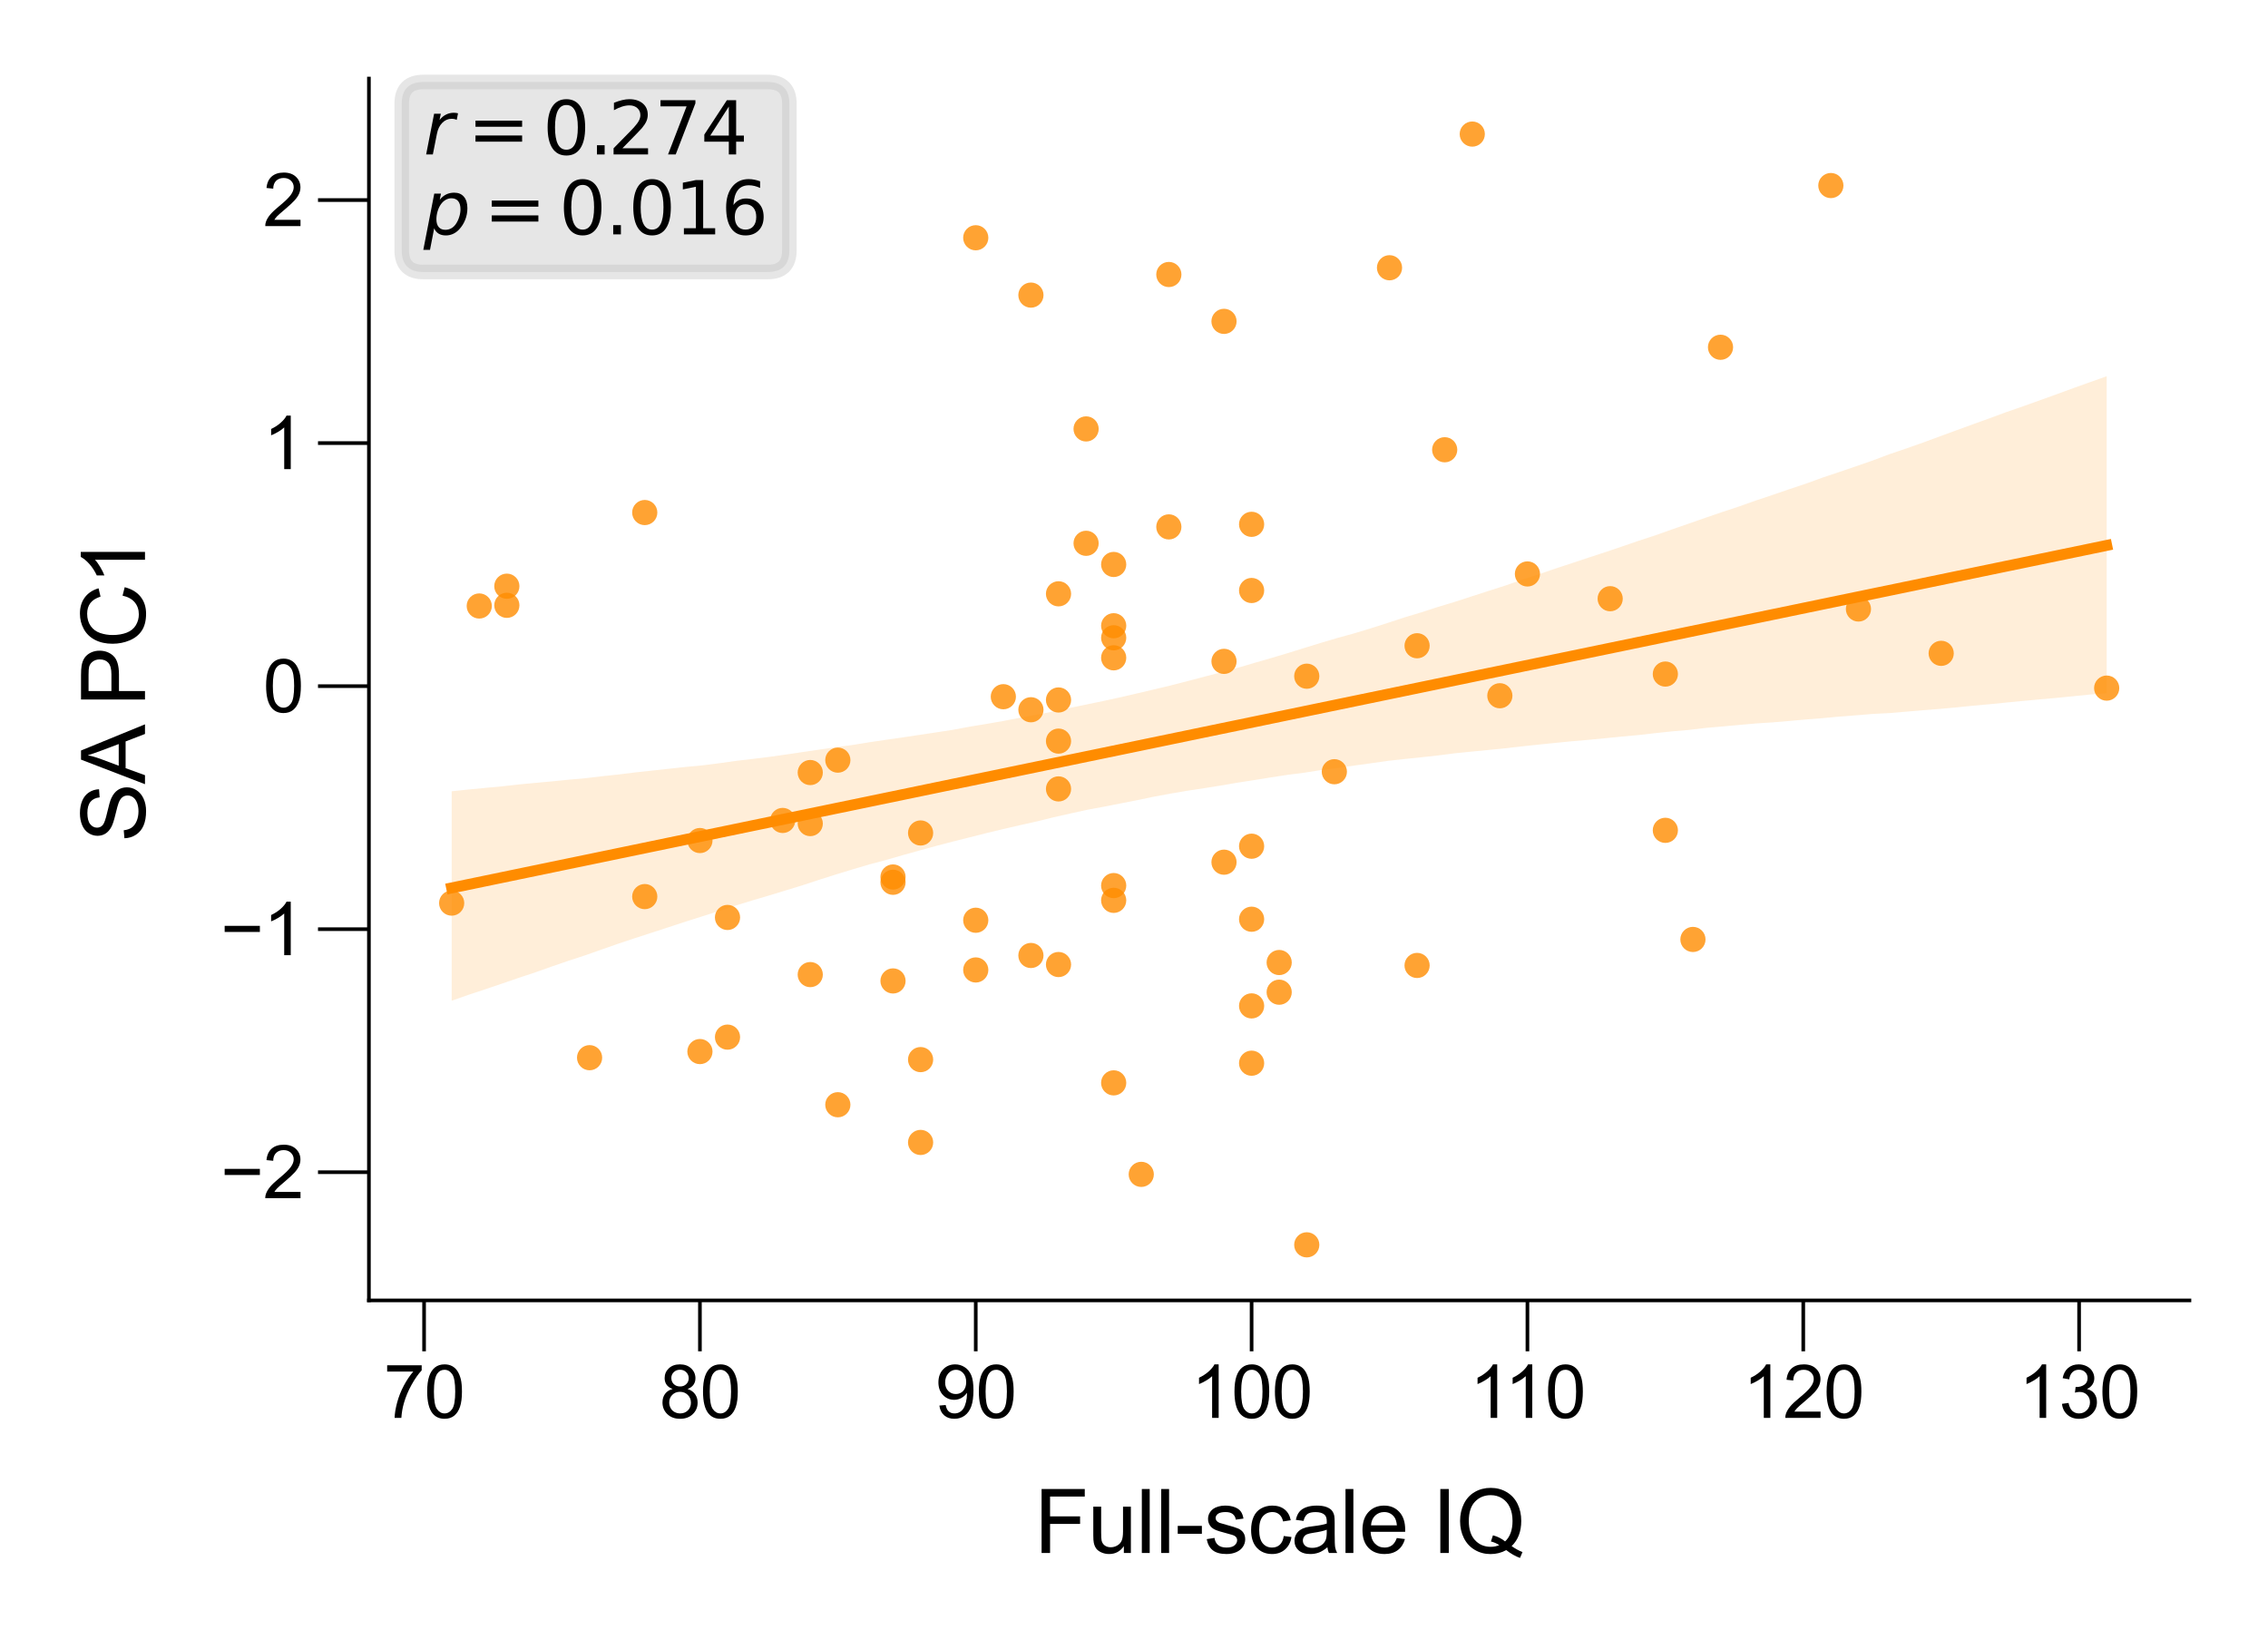 <?xml version="1.0" encoding="utf-8" standalone="no"?>
<!DOCTYPE svg PUBLIC "-//W3C//DTD SVG 1.1//EN"
  "http://www.w3.org/Graphics/SVG/1.1/DTD/svg11.dtd">
<svg xmlns:xlink="http://www.w3.org/1999/xlink" width="155.906pt" height="113.386pt" viewBox="0 0 155.906 113.386" xmlns="http://www.w3.org/2000/svg" version="1.1">
 <defs>
  <style type="text/css">*{stroke-linejoin: round; stroke-linecap: butt}</style>
 </defs>
 <g id="figure_1">
  <g id="patch_1">
   <path d="M 0 113.386 
L 155.906 113.386 
L 155.906 0 
L 0 0 
z
" style="fill: #ffffff"/>
  </g>
  <g id="axes_1">
   <g id="patch_2">
    <path d="M 25.36 89.406 
L 150.506 89.406 
L 150.506 5.4 
L 25.36 5.4 
z
" style="fill: #ffffff"/>
   </g>
   <g id="PathCollection_1">
    <defs>
     <path id="C0_0_85a458d750" d="M 0 0.866 
C 0.23 0.866 0.45 0.775 0.612 0.612 
C 0.775 0.45 0.866 0.23 0.866 -0 
C 0.866 -0.23 0.775 -0.45 0.612 -0.612 
C 0.45 -0.775 0.23 -0.866 0 -0.866 
C -0.23 -0.866 -0.45 -0.775 -0.612 -0.612 
C -0.775 -0.45 -0.866 -0.23 -0.866 0 
C -0.866 0.23 -0.775 0.45 -0.612 0.612 
C -0.45 0.775 -0.23 0.866 0 0.866 
z
"/>
    </defs>
    <g clip-path="url(#p29ccf578cc)">
     <use xlink:href="#C0_0_85a458d750" x="86.037" y="40.599" style="fill: #ff8c00; fill-opacity: 0.8"/>
    </g>
    <g clip-path="url(#p29ccf578cc)">
     <use xlink:href="#C0_0_85a458d750" x="86.037" y="69.159" style="fill: #ff8c00; fill-opacity: 0.8"/>
    </g>
    <g clip-path="url(#p29ccf578cc)">
     <use xlink:href="#C0_0_85a458d750" x="99.31" y="30.922" style="fill: #ff8c00; fill-opacity: 0.8"/>
    </g>
    <g clip-path="url(#p29ccf578cc)">
     <use xlink:href="#C0_0_85a458d750" x="55.698" y="67.007" style="fill: #ff8c00; fill-opacity: 0.8"/>
    </g>
    <g clip-path="url(#p29ccf578cc)">
     <use xlink:href="#C0_0_85a458d750" x="86.037" y="36.049" style="fill: #ff8c00; fill-opacity: 0.8"/>
    </g>
    <g clip-path="url(#p29ccf578cc)">
     <use xlink:href="#C0_0_85a458d750" x="70.867" y="65.693" style="fill: #ff8c00; fill-opacity: 0.8"/>
    </g>
    <g clip-path="url(#p29ccf578cc)">
     <use xlink:href="#C0_0_85a458d750" x="103.102" y="47.835" style="fill: #ff8c00; fill-opacity: 0.8"/>
    </g>
    <g clip-path="url(#p29ccf578cc)">
     <use xlink:href="#C0_0_85a458d750" x="53.802" y="56.409" style="fill: #ff8c00; fill-opacity: 0.8"/>
    </g>
    <g clip-path="url(#p29ccf578cc)">
     <use xlink:href="#C0_0_85a458d750" x="74.66" y="29.49" style="fill: #ff8c00; fill-opacity: 0.8"/>
    </g>
    <g clip-path="url(#p29ccf578cc)">
     <use xlink:href="#C0_0_85a458d750" x="95.517" y="18.409" style="fill: #ff8c00; fill-opacity: 0.8"/>
    </g>
    <g clip-path="url(#p29ccf578cc)">
     <use xlink:href="#C0_0_85a458d750" x="63.283" y="57.27" style="fill: #ff8c00; fill-opacity: 0.8"/>
    </g>
    <g clip-path="url(#p29ccf578cc)">
     <use xlink:href="#C0_0_85a458d750" x="72.764" y="54.241" style="fill: #ff8c00; fill-opacity: 0.8"/>
    </g>
    <g clip-path="url(#p29ccf578cc)">
     <use xlink:href="#C0_0_85a458d750" x="78.452" y="80.742" style="fill: #ff8c00; fill-opacity: 0.8"/>
    </g>
    <g clip-path="url(#p29ccf578cc)">
     <use xlink:href="#C0_0_85a458d750" x="144.817" y="47.31" style="fill: #ff8c00; fill-opacity: 0.8"/>
    </g>
    <g clip-path="url(#p29ccf578cc)">
     <use xlink:href="#C0_0_85a458d750" x="125.856" y="12.757" style="fill: #ff8c00; fill-opacity: 0.8"/>
    </g>
    <g clip-path="url(#p29ccf578cc)">
     <use xlink:href="#C0_0_85a458d750" x="48.114" y="72.299" style="fill: #ff8c00; fill-opacity: 0.8"/>
    </g>
    <g clip-path="url(#p29ccf578cc)">
     <use xlink:href="#C0_0_85a458d750" x="114.479" y="57.088" style="fill: #ff8c00; fill-opacity: 0.8"/>
    </g>
    <g clip-path="url(#p29ccf578cc)">
     <use xlink:href="#C0_0_85a458d750" x="84.14" y="59.279" style="fill: #ff8c00; fill-opacity: 0.8"/>
    </g>
    <g clip-path="url(#p29ccf578cc)">
     <use xlink:href="#C0_0_85a458d750" x="50.01" y="63.078" style="fill: #ff8c00; fill-opacity: 0.8"/>
    </g>
    <g clip-path="url(#p29ccf578cc)">
     <use xlink:href="#C0_0_85a458d750" x="57.594" y="52.262" style="fill: #ff8c00; fill-opacity: 0.8"/>
    </g>
    <g clip-path="url(#p29ccf578cc)">
     <use xlink:href="#C0_0_85a458d750" x="86.037" y="73.099" style="fill: #ff8c00; fill-opacity: 0.8"/>
    </g>
    <g clip-path="url(#p29ccf578cc)">
     <use xlink:href="#C0_0_85a458d750" x="40.529" y="72.72" style="fill: #ff8c00; fill-opacity: 0.8"/>
    </g>
    <g clip-path="url(#p29ccf578cc)">
     <use xlink:href="#C0_0_85a458d750" x="72.764" y="40.827" style="fill: #ff8c00; fill-opacity: 0.8"/>
    </g>
    <g clip-path="url(#p29ccf578cc)">
     <use xlink:href="#C0_0_85a458d750" x="86.037" y="63.2" style="fill: #ff8c00; fill-opacity: 0.8"/>
    </g>
    <g clip-path="url(#p29ccf578cc)">
     <use xlink:href="#C0_0_85a458d750" x="127.752" y="41.871" style="fill: #ff8c00; fill-opacity: 0.8"/>
    </g>
    <g clip-path="url(#p29ccf578cc)">
     <use xlink:href="#C0_0_85a458d750" x="110.686" y="41.163" style="fill: #ff8c00; fill-opacity: 0.8"/>
    </g>
    <g clip-path="url(#p29ccf578cc)">
     <use xlink:href="#C0_0_85a458d750" x="114.479" y="46.344" style="fill: #ff8c00; fill-opacity: 0.8"/>
    </g>
    <g clip-path="url(#p29ccf578cc)">
     <use xlink:href="#C0_0_85a458d750" x="87.933" y="68.218" style="fill: #ff8c00; fill-opacity: 0.8"/>
    </g>
    <g clip-path="url(#p29ccf578cc)">
     <use xlink:href="#C0_0_85a458d750" x="76.556" y="45.227" style="fill: #ff8c00; fill-opacity: 0.8"/>
    </g>
    <g clip-path="url(#p29ccf578cc)">
     <use xlink:href="#C0_0_85a458d750" x="76.556" y="60.887" style="fill: #ff8c00; fill-opacity: 0.8"/>
    </g>
    <g clip-path="url(#p29ccf578cc)">
     <use xlink:href="#C0_0_85a458d750" x="72.764" y="66.315" style="fill: #ff8c00; fill-opacity: 0.8"/>
    </g>
    <g clip-path="url(#p29ccf578cc)">
     <use xlink:href="#C0_0_85a458d750" x="80.348" y="36.226" style="fill: #ff8c00; fill-opacity: 0.8"/>
    </g>
    <g clip-path="url(#p29ccf578cc)">
     <use xlink:href="#C0_0_85a458d750" x="61.387" y="60.296" style="fill: #ff8c00; fill-opacity: 0.8"/>
    </g>
    <g clip-path="url(#p29ccf578cc)">
     <use xlink:href="#C0_0_85a458d750" x="61.387" y="67.443" style="fill: #ff8c00; fill-opacity: 0.8"/>
    </g>
    <g clip-path="url(#p29ccf578cc)">
     <use xlink:href="#C0_0_85a458d750" x="76.556" y="61.902" style="fill: #ff8c00; fill-opacity: 0.8"/>
    </g>
    <g clip-path="url(#p29ccf578cc)">
     <use xlink:href="#C0_0_85a458d750" x="44.321" y="35.239" style="fill: #ff8c00; fill-opacity: 0.8"/>
    </g>
    <g clip-path="url(#p29ccf578cc)">
     <use xlink:href="#C0_0_85a458d750" x="61.387" y="60.66" style="fill: #ff8c00; fill-opacity: 0.8"/>
    </g>
    <g clip-path="url(#p29ccf578cc)">
     <use xlink:href="#C0_0_85a458d750" x="97.413" y="44.398" style="fill: #ff8c00; fill-opacity: 0.8"/>
    </g>
    <g clip-path="url(#p29ccf578cc)">
     <use xlink:href="#C0_0_85a458d750" x="32.945" y="41.664" style="fill: #ff8c00; fill-opacity: 0.8"/>
    </g>
    <g clip-path="url(#p29ccf578cc)">
     <use xlink:href="#C0_0_85a458d750" x="91.725" y="53.059" style="fill: #ff8c00; fill-opacity: 0.8"/>
    </g>
    <g clip-path="url(#p29ccf578cc)">
     <use xlink:href="#C0_0_85a458d750" x="133.44" y="44.919" style="fill: #ff8c00; fill-opacity: 0.8"/>
    </g>
    <g clip-path="url(#p29ccf578cc)">
     <use xlink:href="#C0_0_85a458d750" x="68.971" y="47.901" style="fill: #ff8c00; fill-opacity: 0.8"/>
    </g>
    <g clip-path="url(#p29ccf578cc)">
     <use xlink:href="#C0_0_85a458d750" x="34.841" y="41.618" style="fill: #ff8c00; fill-opacity: 0.8"/>
    </g>
    <g clip-path="url(#p29ccf578cc)">
     <use xlink:href="#C0_0_85a458d750" x="34.841" y="40.303" style="fill: #ff8c00; fill-opacity: 0.8"/>
    </g>
    <g clip-path="url(#p29ccf578cc)">
     <use xlink:href="#C0_0_85a458d750" x="72.764" y="48.126" style="fill: #ff8c00; fill-opacity: 0.8"/>
    </g>
    <g clip-path="url(#p29ccf578cc)">
     <use xlink:href="#C0_0_85a458d750" x="89.829" y="46.491" style="fill: #ff8c00; fill-opacity: 0.8"/>
    </g>
    <g clip-path="url(#p29ccf578cc)">
     <use xlink:href="#C0_0_85a458d750" x="84.14" y="22.095" style="fill: #ff8c00; fill-opacity: 0.8"/>
    </g>
    <g clip-path="url(#p29ccf578cc)">
     <use xlink:href="#C0_0_85a458d750" x="57.594" y="75.955" style="fill: #ff8c00; fill-opacity: 0.8"/>
    </g>
    <g clip-path="url(#p29ccf578cc)">
     <use xlink:href="#C0_0_85a458d750" x="55.698" y="53.115" style="fill: #ff8c00; fill-opacity: 0.8"/>
    </g>
    <g clip-path="url(#p29ccf578cc)">
     <use xlink:href="#C0_0_85a458d750" x="76.556" y="43.022" style="fill: #ff8c00; fill-opacity: 0.8"/>
    </g>
    <g clip-path="url(#p29ccf578cc)">
     <use xlink:href="#C0_0_85a458d750" x="67.075" y="16.347" style="fill: #ff8c00; fill-opacity: 0.8"/>
    </g>
    <g clip-path="url(#p29ccf578cc)">
     <use xlink:href="#C0_0_85a458d750" x="67.075" y="63.27" style="fill: #ff8c00; fill-opacity: 0.8"/>
    </g>
    <g clip-path="url(#p29ccf578cc)">
     <use xlink:href="#C0_0_85a458d750" x="84.14" y="45.472" style="fill: #ff8c00; fill-opacity: 0.8"/>
    </g>
    <g clip-path="url(#p29ccf578cc)">
     <use xlink:href="#C0_0_85a458d750" x="55.698" y="56.624" style="fill: #ff8c00; fill-opacity: 0.8"/>
    </g>
    <g clip-path="url(#p29ccf578cc)">
     <use xlink:href="#C0_0_85a458d750" x="70.867" y="48.798" style="fill: #ff8c00; fill-opacity: 0.8"/>
    </g>
    <g clip-path="url(#p29ccf578cc)">
     <use xlink:href="#C0_0_85a458d750" x="116.375" y="64.59" style="fill: #ff8c00; fill-opacity: 0.8"/>
    </g>
    <g clip-path="url(#p29ccf578cc)">
     <use xlink:href="#C0_0_85a458d750" x="80.348" y="18.873" style="fill: #ff8c00; fill-opacity: 0.8"/>
    </g>
    <g clip-path="url(#p29ccf578cc)">
     <use xlink:href="#C0_0_85a458d750" x="89.829" y="85.587" style="fill: #ff8c00; fill-opacity: 0.8"/>
    </g>
    <g clip-path="url(#p29ccf578cc)">
     <use xlink:href="#C0_0_85a458d750" x="118.271" y="23.876" style="fill: #ff8c00; fill-opacity: 0.8"/>
    </g>
    <g clip-path="url(#p29ccf578cc)">
     <use xlink:href="#C0_0_85a458d750" x="76.556" y="38.809" style="fill: #ff8c00; fill-opacity: 0.8"/>
    </g>
    <g clip-path="url(#p29ccf578cc)">
     <use xlink:href="#C0_0_85a458d750" x="76.556" y="43.85" style="fill: #ff8c00; fill-opacity: 0.8"/>
    </g>
    <g clip-path="url(#p29ccf578cc)">
     <use xlink:href="#C0_0_85a458d750" x="97.413" y="66.378" style="fill: #ff8c00; fill-opacity: 0.8"/>
    </g>
    <g clip-path="url(#p29ccf578cc)">
     <use xlink:href="#C0_0_85a458d750" x="101.206" y="9.218" style="fill: #ff8c00; fill-opacity: 0.8"/>
    </g>
    <g clip-path="url(#p29ccf578cc)">
     <use xlink:href="#C0_0_85a458d750" x="44.321" y="61.644" style="fill: #ff8c00; fill-opacity: 0.8"/>
    </g>
    <g clip-path="url(#p29ccf578cc)">
     <use xlink:href="#C0_0_85a458d750" x="31.048" y="62.091" style="fill: #ff8c00; fill-opacity: 0.8"/>
    </g>
    <g clip-path="url(#p29ccf578cc)">
     <use xlink:href="#C0_0_85a458d750" x="86.037" y="58.18" style="fill: #ff8c00; fill-opacity: 0.8"/>
    </g>
    <g clip-path="url(#p29ccf578cc)">
     <use xlink:href="#C0_0_85a458d750" x="63.283" y="72.852" style="fill: #ff8c00; fill-opacity: 0.8"/>
    </g>
    <g clip-path="url(#p29ccf578cc)">
     <use xlink:href="#C0_0_85a458d750" x="63.283" y="78.547" style="fill: #ff8c00; fill-opacity: 0.8"/>
    </g>
    <g clip-path="url(#p29ccf578cc)">
     <use xlink:href="#C0_0_85a458d750" x="70.867" y="20.29" style="fill: #ff8c00; fill-opacity: 0.8"/>
    </g>
    <g clip-path="url(#p29ccf578cc)">
     <use xlink:href="#C0_0_85a458d750" x="74.66" y="37.354" style="fill: #ff8c00; fill-opacity: 0.8"/>
    </g>
    <g clip-path="url(#p29ccf578cc)">
     <use xlink:href="#C0_0_85a458d750" x="67.075" y="66.688" style="fill: #ff8c00; fill-opacity: 0.8"/>
    </g>
    <g clip-path="url(#p29ccf578cc)">
     <use xlink:href="#C0_0_85a458d750" x="50.01" y="71.306" style="fill: #ff8c00; fill-opacity: 0.8"/>
    </g>
    <g clip-path="url(#p29ccf578cc)">
     <use xlink:href="#C0_0_85a458d750" x="87.933" y="66.177" style="fill: #ff8c00; fill-opacity: 0.8"/>
    </g>
    <g clip-path="url(#p29ccf578cc)">
     <use xlink:href="#C0_0_85a458d750" x="76.556" y="74.451" style="fill: #ff8c00; fill-opacity: 0.8"/>
    </g>
    <g clip-path="url(#p29ccf578cc)">
     <use xlink:href="#C0_0_85a458d750" x="104.998" y="39.461" style="fill: #ff8c00; fill-opacity: 0.8"/>
    </g>
    <g clip-path="url(#p29ccf578cc)">
     <use xlink:href="#C0_0_85a458d750" x="72.764" y="50.955" style="fill: #ff8c00; fill-opacity: 0.8"/>
    </g>
    <g clip-path="url(#p29ccf578cc)">
     <use xlink:href="#C0_0_85a458d750" x="48.114" y="57.79" style="fill: #ff8c00; fill-opacity: 0.8"/>
    </g>
   </g>
   <g id="PolyCollection_1">
    <path d="M 31.048 54.404 
L 31.048 68.804 
L 32.198 68.4 
L 33.347 68.019 
L 34.496 67.63 
L 35.645 67.235 
L 36.794 66.853 
L 37.944 66.446 
L 39.093 66.051 
L 40.242 65.676 
L 41.391 65.27 
L 42.54 64.869 
L 43.689 64.487 
L 44.839 64.114 
L 45.988 63.74 
L 47.137 63.361 
L 48.286 62.998 
L 49.435 62.631 
L 50.584 62.255 
L 51.734 61.902 
L 52.883 61.563 
L 54.032 61.212 
L 55.181 60.86 
L 56.33 60.482 
L 57.48 60.116 
L 58.629 59.766 
L 59.778 59.427 
L 60.927 59.12 
L 62.076 58.79 
L 63.225 58.469 
L 64.375 58.154 
L 65.524 57.854 
L 66.673 57.567 
L 67.822 57.274 
L 68.971 56.998 
L 70.12 56.733 
L 71.27 56.476 
L 72.419 56.193 
L 73.568 55.933 
L 74.717 55.68 
L 75.866 55.467 
L 77.016 55.242 
L 78.165 55.016 
L 79.314 54.777 
L 80.463 54.563 
L 81.612 54.368 
L 82.761 54.194 
L 83.911 54.01 
L 85.06 53.813 
L 86.209 53.635 
L 87.358 53.45 
L 88.507 53.273 
L 89.657 53.127 
L 90.806 52.945 
L 91.955 52.798 
L 93.104 52.634 
L 94.253 52.476 
L 95.402 52.311 
L 96.552 52.185 
L 97.701 52.066 
L 98.85 51.94 
L 99.999 51.793 
L 101.148 51.676 
L 102.297 51.565 
L 103.447 51.45 
L 104.596 51.319 
L 105.745 51.197 
L 106.894 51.079 
L 108.043 50.965 
L 109.193 50.866 
L 110.342 50.756 
L 111.491 50.642 
L 112.64 50.537 
L 113.789 50.406 
L 114.938 50.284 
L 116.088 50.186 
L 117.237 50.049 
L 118.386 49.95 
L 119.535 49.845 
L 120.684 49.742 
L 121.834 49.667 
L 122.983 49.57 
L 124.132 49.467 
L 125.281 49.377 
L 126.43 49.27 
L 127.579 49.182 
L 128.729 49.087 
L 129.878 49.027 
L 131.027 48.93 
L 132.176 48.831 
L 133.325 48.741 
L 134.474 48.638 
L 135.624 48.521 
L 136.773 48.417 
L 137.922 48.302 
L 139.071 48.19 
L 140.22 48.084 
L 141.37 47.983 
L 142.519 47.869 
L 143.668 47.752 
L 144.817 47.663 
L 144.817 25.867 
L 144.817 25.867 
L 143.668 26.276 
L 142.519 26.686 
L 141.37 27.108 
L 140.22 27.523 
L 139.071 27.934 
L 137.922 28.331 
L 136.773 28.756 
L 135.624 29.17 
L 134.474 29.589 
L 133.325 30.011 
L 132.176 30.434 
L 131.027 30.839 
L 129.878 31.229 
L 128.729 31.661 
L 127.579 32.061 
L 126.43 32.453 
L 125.281 32.838 
L 124.132 33.256 
L 122.983 33.639 
L 121.834 34.034 
L 120.684 34.416 
L 119.535 34.825 
L 118.386 35.205 
L 117.237 35.598 
L 116.088 36 
L 114.938 36.398 
L 113.789 36.807 
L 112.64 37.181 
L 111.491 37.577 
L 110.342 37.964 
L 109.193 38.34 
L 108.043 38.723 
L 106.894 39.1 
L 105.745 39.495 
L 104.596 39.868 
L 103.447 40.27 
L 102.297 40.635 
L 101.148 41.009 
L 99.999 41.381 
L 98.85 41.728 
L 97.701 42.101 
L 96.552 42.446 
L 95.402 42.825 
L 94.253 43.192 
L 93.104 43.541 
L 91.955 43.857 
L 90.806 44.197 
L 89.657 44.55 
L 88.507 44.908 
L 87.358 45.25 
L 86.209 45.583 
L 85.06 45.919 
L 83.911 46.23 
L 82.761 46.532 
L 81.612 46.833 
L 80.463 47.13 
L 79.314 47.403 
L 78.165 47.675 
L 77.016 47.941 
L 75.866 48.191 
L 74.717 48.431 
L 73.568 48.667 
L 72.419 48.909 
L 71.27 49.143 
L 70.12 49.348 
L 68.971 49.569 
L 67.822 49.77 
L 66.673 49.959 
L 65.524 50.174 
L 64.375 50.35 
L 63.225 50.523 
L 62.076 50.696 
L 60.927 50.861 
L 59.778 51.03 
L 58.629 51.217 
L 57.48 51.366 
L 56.33 51.537 
L 55.181 51.706 
L 54.032 51.877 
L 52.883 52.038 
L 51.734 52.18 
L 50.584 52.314 
L 49.435 52.477 
L 48.286 52.621 
L 47.137 52.729 
L 45.988 52.854 
L 44.839 52.979 
L 43.689 53.103 
L 42.54 53.247 
L 41.391 53.367 
L 40.242 53.504 
L 39.093 53.607 
L 37.944 53.722 
L 36.794 53.828 
L 35.645 53.936 
L 34.496 54.065 
L 33.347 54.172 
L 32.198 54.283 
L 31.048 54.404 
z
" clip-path="url(#p29ccf578cc)" style="fill: #ff8c00; fill-opacity: 0.15"/>
   </g>
   <g id="matplotlib.axis_1">
    <g id="xtick_1">
     <g id="line2d_1">
      <defs>
       <path id="mdbfec2fec7" d="M 0 0 
L 0 3.5 
" style="stroke: #000000; stroke-width: 0.25"/>
      </defs>
      <g>
       <use xlink:href="#mdbfec2fec7" x="29.152" y="89.406" style="stroke: #000000; stroke-width: 0.25"/>
      </g>
     </g>
     <g id="text_1">
      <!-- 70 -->
      <g transform="translate(26.372 97.485) scale(0.05 -0.05)">
       <defs>
        <path id="ArialMT-37" d="M 303 3981 
L 303 4522 
L 3269 4522 
L 3269 4084 
Q 2831 3619 2401 2847 
Q 1972 2075 1738 1259 
Q 1569 684 1522 0 
L 944 0 
Q 953 541 1156 1306 
Q 1359 2072 1739 2783 
Q 2119 3494 2547 3981 
L 303 3981 
z
" transform="scale(0.016)"/>
        <path id="ArialMT-30" d="M 266 2259 
Q 266 3072 433 3567 
Q 600 4063 929 4331 
Q 1259 4600 1759 4600 
Q 2128 4600 2406 4451 
Q 2684 4303 2865 4023 
Q 3047 3744 3150 3342 
Q 3253 2941 3253 2259 
Q 3253 1453 3087 958 
Q 2922 463 2592 192 
Q 2263 -78 1759 -78 
Q 1097 -78 719 397 
Q 266 969 266 2259 
z
M 844 2259 
Q 844 1131 1108 757 
Q 1372 384 1759 384 
Q 2147 384 2411 759 
Q 2675 1134 2675 2259 
Q 2675 3391 2411 3762 
Q 2147 4134 1753 4134 
Q 1366 4134 1134 3806 
Q 844 3388 844 2259 
z
" transform="scale(0.016)"/>
       </defs>
       <use xlink:href="#ArialMT-37"/>
       <use xlink:href="#ArialMT-30" x="55.615"/>
      </g>
     </g>
    </g>
    <g id="xtick_2">
     <g id="line2d_2">
      <g>
       <use xlink:href="#mdbfec2fec7" x="48.114" y="89.406" style="stroke: #000000; stroke-width: 0.25"/>
      </g>
     </g>
     <g id="text_2">
      <!-- 80 -->
      <g transform="translate(45.333 97.485) scale(0.05 -0.05)">
       <defs>
        <path id="ArialMT-38" d="M 1131 2484 
Q 781 2613 612 2850 
Q 444 3088 444 3419 
Q 444 3919 803 4259 
Q 1163 4600 1759 4600 
Q 2359 4600 2725 4251 
Q 3091 3903 3091 3403 
Q 3091 3084 2923 2848 
Q 2756 2613 2416 2484 
Q 2838 2347 3058 2040 
Q 3278 1734 3278 1309 
Q 3278 722 2862 322 
Q 2447 -78 1769 -78 
Q 1091 -78 675 323 
Q 259 725 259 1325 
Q 259 1772 486 2073 
Q 713 2375 1131 2484 
z
M 1019 3438 
Q 1019 3113 1228 2906 
Q 1438 2700 1772 2700 
Q 2097 2700 2305 2904 
Q 2513 3109 2513 3406 
Q 2513 3716 2298 3927 
Q 2084 4138 1766 4138 
Q 1444 4138 1231 3931 
Q 1019 3725 1019 3438 
z
M 838 1322 
Q 838 1081 952 856 
Q 1066 631 1291 507 
Q 1516 384 1775 384 
Q 2178 384 2440 643 
Q 2703 903 2703 1303 
Q 2703 1709 2433 1975 
Q 2163 2241 1756 2241 
Q 1359 2241 1098 1978 
Q 838 1716 838 1322 
z
" transform="scale(0.016)"/>
       </defs>
       <use xlink:href="#ArialMT-38"/>
       <use xlink:href="#ArialMT-30" x="55.615"/>
      </g>
     </g>
    </g>
    <g id="xtick_3">
     <g id="line2d_3">
      <g>
       <use xlink:href="#mdbfec2fec7" x="67.075" y="89.406" style="stroke: #000000; stroke-width: 0.25"/>
      </g>
     </g>
     <g id="text_3">
      <!-- 90 -->
      <g transform="translate(64.295 97.485) scale(0.05 -0.05)">
       <defs>
        <path id="ArialMT-39" d="M 350 1059 
L 891 1109 
Q 959 728 1153 556 
Q 1347 384 1650 384 
Q 1909 384 2104 503 
Q 2300 622 2425 820 
Q 2550 1019 2634 1356 
Q 2719 1694 2719 2044 
Q 2719 2081 2716 2156 
Q 2547 1888 2255 1720 
Q 1963 1553 1622 1553 
Q 1053 1553 659 1965 
Q 266 2378 266 3053 
Q 266 3750 677 4175 
Q 1088 4600 1706 4600 
Q 2153 4600 2523 4359 
Q 2894 4119 3086 3673 
Q 3278 3228 3278 2384 
Q 3278 1506 3087 986 
Q 2897 466 2520 194 
Q 2144 -78 1638 -78 
Q 1100 -78 759 220 
Q 419 519 350 1059 
z
M 2653 3081 
Q 2653 3566 2395 3850 
Q 2138 4134 1775 4134 
Q 1400 4134 1122 3828 
Q 844 3522 844 3034 
Q 844 2597 1108 2323 
Q 1372 2050 1759 2050 
Q 2150 2050 2401 2323 
Q 2653 2597 2653 3081 
z
" transform="scale(0.016)"/>
       </defs>
       <use xlink:href="#ArialMT-39"/>
       <use xlink:href="#ArialMT-30" x="55.615"/>
      </g>
     </g>
    </g>
    <g id="xtick_4">
     <g id="line2d_4">
      <g>
       <use xlink:href="#mdbfec2fec7" x="86.037" y="89.406" style="stroke: #000000; stroke-width: 0.25"/>
      </g>
     </g>
     <g id="text_4">
      <!-- 100 -->
      <g transform="translate(81.866 97.485) scale(0.05 -0.05)">
       <defs>
        <path id="ArialMT-31" d="M 2384 0 
L 1822 0 
L 1822 3584 
Q 1619 3391 1289 3197 
Q 959 3003 697 2906 
L 697 3450 
Q 1169 3672 1522 3987 
Q 1875 4303 2022 4600 
L 2384 4600 
L 2384 0 
z
" transform="scale(0.016)"/>
       </defs>
       <use xlink:href="#ArialMT-31"/>
       <use xlink:href="#ArialMT-30" x="55.615"/>
       <use xlink:href="#ArialMT-30" x="111.23"/>
      </g>
     </g>
    </g>
    <g id="xtick_5">
     <g id="line2d_5">
      <g>
       <use xlink:href="#mdbfec2fec7" x="104.998" y="89.406" style="stroke: #000000; stroke-width: 0.25"/>
      </g>
     </g>
     <g id="text_5">
      <!-- 110 -->
      <g transform="translate(101.012 97.485) scale(0.05 -0.05)">
       <use xlink:href="#ArialMT-31"/>
       <use xlink:href="#ArialMT-31" x="48.24"/>
       <use xlink:href="#ArialMT-30" x="103.855"/>
      </g>
     </g>
    </g>
    <g id="xtick_6">
     <g id="line2d_6">
      <g>
       <use xlink:href="#mdbfec2fec7" x="123.959" y="89.406" style="stroke: #000000; stroke-width: 0.25"/>
      </g>
     </g>
     <g id="text_6">
      <!-- 120 -->
      <g transform="translate(119.789 97.485) scale(0.05 -0.05)">
       <defs>
        <path id="ArialMT-32" d="M 3222 541 
L 3222 0 
L 194 0 
Q 188 203 259 391 
Q 375 700 629 1000 
Q 884 1300 1366 1694 
Q 2113 2306 2375 2664 
Q 2638 3022 2638 3341 
Q 2638 3675 2398 3904 
Q 2159 4134 1775 4134 
Q 1369 4134 1125 3890 
Q 881 3647 878 3216 
L 300 3275 
Q 359 3922 746 4261 
Q 1134 4600 1788 4600 
Q 2447 4600 2831 4234 
Q 3216 3869 3216 3328 
Q 3216 3053 3103 2787 
Q 2991 2522 2730 2228 
Q 2469 1934 1863 1422 
Q 1356 997 1212 845 
Q 1069 694 975 541 
L 3222 541 
z
" transform="scale(0.016)"/>
       </defs>
       <use xlink:href="#ArialMT-31"/>
       <use xlink:href="#ArialMT-32" x="55.615"/>
       <use xlink:href="#ArialMT-30" x="111.23"/>
      </g>
     </g>
    </g>
    <g id="xtick_7">
     <g id="line2d_7">
      <g>
       <use xlink:href="#mdbfec2fec7" x="142.921" y="89.406" style="stroke: #000000; stroke-width: 0.25"/>
      </g>
     </g>
     <g id="text_7">
      <!-- 130 -->
      <g transform="translate(138.75 97.485) scale(0.05 -0.05)">
       <defs>
        <path id="ArialMT-33" d="M 269 1209 
L 831 1284 
Q 928 806 1161 595 
Q 1394 384 1728 384 
Q 2125 384 2398 659 
Q 2672 934 2672 1341 
Q 2672 1728 2419 1979 
Q 2166 2231 1775 2231 
Q 1616 2231 1378 2169 
L 1441 2663 
Q 1497 2656 1531 2656 
Q 1891 2656 2178 2843 
Q 2466 3031 2466 3422 
Q 2466 3731 2256 3934 
Q 2047 4138 1716 4138 
Q 1388 4138 1169 3931 
Q 950 3725 888 3313 
L 325 3413 
Q 428 3978 793 4289 
Q 1159 4600 1703 4600 
Q 2078 4600 2393 4439 
Q 2709 4278 2876 4000 
Q 3044 3722 3044 3409 
Q 3044 3113 2884 2869 
Q 2725 2625 2413 2481 
Q 2819 2388 3044 2092 
Q 3269 1797 3269 1353 
Q 3269 753 2831 336 
Q 2394 -81 1725 -81 
Q 1122 -81 723 278 
Q 325 638 269 1209 
z
" transform="scale(0.016)"/>
       </defs>
       <use xlink:href="#ArialMT-31"/>
       <use xlink:href="#ArialMT-33" x="55.615"/>
       <use xlink:href="#ArialMT-30" x="111.23"/>
      </g>
     </g>
    </g>
    <g id="text_8">
     <!-- Full-scale IQ -->
     <g transform="translate(71.097 106.773) scale(0.06 -0.06)">
      <defs>
       <path id="ArialMT-46" d="M 525 0 
L 525 4581 
L 3616 4581 
L 3616 4041 
L 1131 4041 
L 1131 2622 
L 3281 2622 
L 3281 2081 
L 1131 2081 
L 1131 0 
L 525 0 
z
" transform="scale(0.016)"/>
       <path id="ArialMT-75" d="M 2597 0 
L 2597 488 
Q 2209 -75 1544 -75 
Q 1250 -75 995 37 
Q 741 150 617 320 
Q 494 491 444 738 
Q 409 903 409 1263 
L 409 3319 
L 972 3319 
L 972 1478 
Q 972 1038 1006 884 
Q 1059 663 1231 536 
Q 1403 409 1656 409 
Q 1909 409 2131 539 
Q 2353 669 2445 892 
Q 2538 1116 2538 1541 
L 2538 3319 
L 3100 3319 
L 3100 0 
L 2597 0 
z
" transform="scale(0.016)"/>
       <path id="ArialMT-6c" d="M 409 0 
L 409 4581 
L 972 4581 
L 972 0 
L 409 0 
z
" transform="scale(0.016)"/>
       <path id="ArialMT-2d" d="M 203 1375 
L 203 1941 
L 1931 1941 
L 1931 1375 
L 203 1375 
z
" transform="scale(0.016)"/>
       <path id="ArialMT-73" d="M 197 991 
L 753 1078 
Q 800 744 1014 566 
Q 1228 388 1613 388 
Q 2000 388 2187 545 
Q 2375 703 2375 916 
Q 2375 1106 2209 1216 
Q 2094 1291 1634 1406 
Q 1016 1563 777 1677 
Q 538 1791 414 1992 
Q 291 2194 291 2438 
Q 291 2659 392 2848 
Q 494 3038 669 3163 
Q 800 3259 1026 3326 
Q 1253 3394 1513 3394 
Q 1903 3394 2198 3281 
Q 2494 3169 2634 2976 
Q 2775 2784 2828 2463 
L 2278 2388 
Q 2241 2644 2061 2787 
Q 1881 2931 1553 2931 
Q 1166 2931 1000 2803 
Q 834 2675 834 2503 
Q 834 2394 903 2306 
Q 972 2216 1119 2156 
Q 1203 2125 1616 2013 
Q 2213 1853 2448 1751 
Q 2684 1650 2818 1456 
Q 2953 1263 2953 975 
Q 2953 694 2789 445 
Q 2625 197 2315 61 
Q 2006 -75 1616 -75 
Q 969 -75 630 194 
Q 291 463 197 991 
z
" transform="scale(0.016)"/>
       <path id="ArialMT-63" d="M 2588 1216 
L 3141 1144 
Q 3050 572 2676 248 
Q 2303 -75 1759 -75 
Q 1078 -75 664 370 
Q 250 816 250 1647 
Q 250 2184 428 2587 
Q 606 2991 970 3192 
Q 1334 3394 1763 3394 
Q 2303 3394 2647 3120 
Q 2991 2847 3088 2344 
L 2541 2259 
Q 2463 2594 2264 2762 
Q 2066 2931 1784 2931 
Q 1359 2931 1093 2626 
Q 828 2322 828 1663 
Q 828 994 1084 691 
Q 1341 388 1753 388 
Q 2084 388 2306 591 
Q 2528 794 2588 1216 
z
" transform="scale(0.016)"/>
       <path id="ArialMT-61" d="M 2588 409 
Q 2275 144 1986 34 
Q 1697 -75 1366 -75 
Q 819 -75 525 192 
Q 231 459 231 875 
Q 231 1119 342 1320 
Q 453 1522 633 1644 
Q 813 1766 1038 1828 
Q 1203 1872 1538 1913 
Q 2219 1994 2541 2106 
Q 2544 2222 2544 2253 
Q 2544 2597 2384 2738 
Q 2169 2928 1744 2928 
Q 1347 2928 1158 2789 
Q 969 2650 878 2297 
L 328 2372 
Q 403 2725 575 2942 
Q 747 3159 1072 3276 
Q 1397 3394 1825 3394 
Q 2250 3394 2515 3294 
Q 2781 3194 2906 3042 
Q 3031 2891 3081 2659 
Q 3109 2516 3109 2141 
L 3109 1391 
Q 3109 606 3145 398 
Q 3181 191 3288 0 
L 2700 0 
Q 2613 175 2588 409 
z
M 2541 1666 
Q 2234 1541 1622 1453 
Q 1275 1403 1131 1340 
Q 988 1278 909 1158 
Q 831 1038 831 891 
Q 831 666 1001 516 
Q 1172 366 1500 366 
Q 1825 366 2078 508 
Q 2331 650 2450 897 
Q 2541 1088 2541 1459 
L 2541 1666 
z
" transform="scale(0.016)"/>
       <path id="ArialMT-65" d="M 2694 1069 
L 3275 997 
Q 3138 488 2766 206 
Q 2394 -75 1816 -75 
Q 1088 -75 661 373 
Q 234 822 234 1631 
Q 234 2469 665 2931 
Q 1097 3394 1784 3394 
Q 2450 3394 2872 2941 
Q 3294 2488 3294 1666 
Q 3294 1616 3291 1516 
L 816 1516 
Q 847 969 1125 678 
Q 1403 388 1819 388 
Q 2128 388 2347 550 
Q 2566 713 2694 1069 
z
M 847 1978 
L 2700 1978 
Q 2663 2397 2488 2606 
Q 2219 2931 1791 2931 
Q 1403 2931 1139 2672 
Q 875 2413 847 1978 
z
" transform="scale(0.016)"/>
       <path id="ArialMT-20" transform="scale(0.016)"/>
       <path id="ArialMT-49" d="M 597 0 
L 597 4581 
L 1203 4581 
L 1203 0 
L 597 0 
z
" transform="scale(0.016)"/>
       <path id="ArialMT-51" d="M 3966 491 
Q 4388 200 4744 66 
L 4566 -356 
Q 4072 -178 3581 206 
Q 3072 -78 2456 -78 
Q 1834 -78 1328 222 
Q 822 522 548 1065 
Q 275 1609 275 2291 
Q 275 2969 550 3525 
Q 825 4081 1333 4372 
Q 1841 4663 2469 4663 
Q 3103 4663 3612 4361 
Q 4122 4059 4389 3517 
Q 4656 2975 4656 2294 
Q 4656 1728 4484 1276 
Q 4313 825 3966 491 
z
M 2631 1266 
Q 3156 1119 3497 828 
Q 4031 1316 4031 2294 
Q 4031 2850 3842 3265 
Q 3653 3681 3289 3911 
Q 2925 4141 2472 4141 
Q 1794 4141 1347 3677 
Q 900 3213 900 2291 
Q 900 1397 1342 919 
Q 1784 441 2472 441 
Q 2797 441 3084 563 
Q 2800 747 2484 825 
L 2631 1266 
z
" transform="scale(0.016)"/>
      </defs>
      <use xlink:href="#ArialMT-46"/>
      <use xlink:href="#ArialMT-75" x="61.084"/>
      <use xlink:href="#ArialMT-6c" x="116.699"/>
      <use xlink:href="#ArialMT-6c" x="138.916"/>
      <use xlink:href="#ArialMT-2d" x="161.133"/>
      <use xlink:href="#ArialMT-73" x="194.434"/>
      <use xlink:href="#ArialMT-63" x="244.434"/>
      <use xlink:href="#ArialMT-61" x="294.434"/>
      <use xlink:href="#ArialMT-6c" x="350.049"/>
      <use xlink:href="#ArialMT-65" x="372.266"/>
      <use xlink:href="#ArialMT-20" x="427.881"/>
      <use xlink:href="#ArialMT-49" x="455.664"/>
      <use xlink:href="#ArialMT-51" x="483.447"/>
     </g>
    </g>
   </g>
   <g id="matplotlib.axis_2">
    <g id="ytick_1">
     <g id="line2d_8">
      <defs>
       <path id="me40e365985" d="M 0 0 
L -3.5 0 
" style="stroke: #000000; stroke-width: 0.25"/>
      </defs>
      <g>
       <use xlink:href="#me40e365985" x="25.36" y="80.593" style="stroke: #000000; stroke-width: 0.25"/>
      </g>
     </g>
     <g id="text_9">
      <!-- −2 -->
      <g transform="translate(15.159 82.382) scale(0.05 -0.05)">
       <defs>
        <path id="ArialMT-2212" d="M 3381 1997 
L 356 1997 
L 356 2522 
L 3381 2522 
L 3381 1997 
z
" transform="scale(0.016)"/>
       </defs>
       <use xlink:href="#ArialMT-2212"/>
       <use xlink:href="#ArialMT-32" x="58.398"/>
      </g>
     </g>
    </g>
    <g id="ytick_2">
     <g id="line2d_9">
      <g>
       <use xlink:href="#me40e365985" x="25.36" y="63.883" style="stroke: #000000; stroke-width: 0.25"/>
      </g>
     </g>
     <g id="text_10">
      <!-- −1 -->
      <g transform="translate(15.159 65.673) scale(0.05 -0.05)">
       <use xlink:href="#ArialMT-2212"/>
       <use xlink:href="#ArialMT-31" x="58.398"/>
      </g>
     </g>
    </g>
    <g id="ytick_3">
     <g id="line2d_10">
      <g>
       <use xlink:href="#me40e365985" x="25.36" y="47.174" style="stroke: #000000; stroke-width: 0.25"/>
      </g>
     </g>
     <g id="text_11">
      <!-- 0 -->
      <g transform="translate(18.08 48.963) scale(0.05 -0.05)">
       <use xlink:href="#ArialMT-30"/>
      </g>
     </g>
    </g>
    <g id="ytick_4">
     <g id="line2d_11">
      <g>
       <use xlink:href="#me40e365985" x="25.36" y="30.464" style="stroke: #000000; stroke-width: 0.25"/>
      </g>
     </g>
     <g id="text_12">
      <!-- 1 -->
      <g transform="translate(18.08 32.254) scale(0.05 -0.05)">
       <use xlink:href="#ArialMT-31"/>
      </g>
     </g>
    </g>
    <g id="ytick_5">
     <g id="line2d_12">
      <g>
       <use xlink:href="#me40e365985" x="25.36" y="13.755" style="stroke: #000000; stroke-width: 0.25"/>
      </g>
     </g>
     <g id="text_13">
      <!-- 2 -->
      <g transform="translate(18.08 15.544) scale(0.05 -0.05)">
       <use xlink:href="#ArialMT-32"/>
      </g>
     </g>
    </g>
    <g id="text_14">
     <!-- SA PC1 -->
     <g transform="translate(9.967 57.909) rotate(-90) scale(0.06 -0.06)">
      <defs>
       <path id="ArialMT-53" d="M 288 1472 
L 859 1522 
Q 900 1178 1048 958 
Q 1197 738 1509 602 
Q 1822 466 2213 466 
Q 2559 466 2825 569 
Q 3091 672 3220 851 
Q 3350 1031 3350 1244 
Q 3350 1459 3225 1620 
Q 3100 1781 2813 1891 
Q 2628 1963 1997 2114 
Q 1366 2266 1113 2400 
Q 784 2572 623 2826 
Q 463 3081 463 3397 
Q 463 3744 659 4045 
Q 856 4347 1234 4503 
Q 1613 4659 2075 4659 
Q 2584 4659 2973 4495 
Q 3363 4331 3572 4012 
Q 3781 3694 3797 3291 
L 3216 3247 
Q 3169 3681 2898 3903 
Q 2628 4125 2100 4125 
Q 1550 4125 1298 3923 
Q 1047 3722 1047 3438 
Q 1047 3191 1225 3031 
Q 1400 2872 2139 2705 
Q 2878 2538 3153 2413 
Q 3553 2228 3743 1945 
Q 3934 1663 3934 1294 
Q 3934 928 3725 604 
Q 3516 281 3123 101 
Q 2731 -78 2241 -78 
Q 1619 -78 1198 103 
Q 778 284 539 648 
Q 300 1013 288 1472 
z
" transform="scale(0.016)"/>
       <path id="ArialMT-41" d="M -9 0 
L 1750 4581 
L 2403 4581 
L 4278 0 
L 3588 0 
L 3053 1388 
L 1138 1388 
L 634 0 
L -9 0 
z
M 1313 1881 
L 2866 1881 
L 2388 3150 
Q 2169 3728 2063 4100 
Q 1975 3659 1816 3225 
L 1313 1881 
z
" transform="scale(0.016)"/>
       <path id="ArialMT-50" d="M 494 0 
L 494 4581 
L 2222 4581 
Q 2678 4581 2919 4538 
Q 3256 4481 3484 4323 
Q 3713 4166 3852 3881 
Q 3991 3597 3991 3256 
Q 3991 2672 3619 2267 
Q 3247 1863 2275 1863 
L 1100 1863 
L 1100 0 
L 494 0 
z
M 1100 2403 
L 2284 2403 
Q 2872 2403 3119 2622 
Q 3366 2841 3366 3238 
Q 3366 3525 3220 3729 
Q 3075 3934 2838 4000 
Q 2684 4041 2272 4041 
L 1100 4041 
L 1100 2403 
z
" transform="scale(0.016)"/>
       <path id="ArialMT-43" d="M 3763 1606 
L 4369 1453 
Q 4178 706 3683 314 
Q 3188 -78 2472 -78 
Q 1731 -78 1267 223 
Q 803 525 561 1097 
Q 319 1669 319 2325 
Q 319 3041 592 3573 
Q 866 4106 1370 4382 
Q 1875 4659 2481 4659 
Q 3169 4659 3637 4309 
Q 4106 3959 4291 3325 
L 3694 3184 
Q 3534 3684 3231 3912 
Q 2928 4141 2469 4141 
Q 1941 4141 1586 3887 
Q 1231 3634 1087 3207 
Q 944 2781 944 2328 
Q 944 1744 1114 1308 
Q 1284 872 1643 656 
Q 2003 441 2422 441 
Q 2931 441 3284 734 
Q 3638 1028 3763 1606 
z
" transform="scale(0.016)"/>
      </defs>
      <use xlink:href="#ArialMT-53"/>
      <use xlink:href="#ArialMT-41" x="66.699"/>
      <use xlink:href="#ArialMT-20" x="127.898"/>
      <use xlink:href="#ArialMT-50" x="155.682"/>
      <use xlink:href="#ArialMT-43" x="222.381"/>
      <use xlink:href="#ArialMT-31" x="294.598"/>
     </g>
    </g>
   </g>
   <g id="line2d_13">
    <path d="M 31.048 61.049 
L 32.198 60.811 
L 33.347 60.573 
L 34.496 60.335 
L 35.645 60.097 
L 36.794 59.859 
L 37.944 59.621 
L 39.093 59.383 
L 40.242 59.146 
L 41.391 58.908 
L 42.54 58.67 
L 43.689 58.432 
L 44.839 58.194 
L 45.988 57.956 
L 47.137 57.718 
L 48.286 57.48 
L 49.435 57.243 
L 50.584 57.005 
L 51.734 56.767 
L 52.883 56.529 
L 54.032 56.291 
L 55.181 56.053 
L 56.33 55.815 
L 57.48 55.577 
L 58.629 55.34 
L 59.778 55.102 
L 60.927 54.864 
L 62.076 54.626 
L 63.225 54.388 
L 64.375 54.15 
L 65.524 53.912 
L 66.673 53.675 
L 67.822 53.437 
L 68.971 53.199 
L 70.12 52.961 
L 71.27 52.723 
L 72.419 52.485 
L 73.568 52.247 
L 74.717 52.009 
L 75.866 51.772 
L 77.016 51.534 
L 78.165 51.296 
L 79.314 51.058 
L 80.463 50.82 
L 81.612 50.582 
L 82.761 50.344 
L 83.911 50.106 
L 85.06 49.869 
L 86.209 49.631 
L 87.358 49.393 
L 88.507 49.155 
L 89.657 48.917 
L 90.806 48.679 
L 91.955 48.441 
L 93.104 48.203 
L 94.253 47.966 
L 95.402 47.728 
L 96.552 47.49 
L 97.701 47.252 
L 98.85 47.014 
L 99.999 46.776 
L 101.148 46.538 
L 102.297 46.3 
L 103.447 46.063 
L 104.596 45.825 
L 105.745 45.587 
L 106.894 45.349 
L 108.043 45.111 
L 109.193 44.873 
L 110.342 44.635 
L 111.491 44.398 
L 112.64 44.16 
L 113.789 43.922 
L 114.938 43.684 
L 116.088 43.446 
L 117.237 43.208 
L 118.386 42.97 
L 119.535 42.732 
L 120.684 42.495 
L 121.834 42.257 
L 122.983 42.019 
L 124.132 41.781 
L 125.281 41.543 
L 126.43 41.305 
L 127.579 41.067 
L 128.729 40.829 
L 129.878 40.592 
L 131.027 40.354 
L 132.176 40.116 
L 133.325 39.878 
L 134.474 39.64 
L 135.624 39.402 
L 136.773 39.164 
L 137.922 38.926 
L 139.071 38.689 
L 140.22 38.451 
L 141.37 38.213 
L 142.519 37.975 
L 143.668 37.737 
L 144.817 37.499 
" clip-path="url(#p29ccf578cc)" style="fill: none; stroke: #ff8c00; stroke-width: 0.75; stroke-linecap: square"/>
   </g>
   <g id="patch_3">
    <path d="M 25.36 89.406 
L 25.36 5.4 
" style="fill: none; stroke: #000000; stroke-width: 0.25; stroke-linejoin: miter; stroke-linecap: square"/>
   </g>
   <g id="patch_4">
    <path d="M 25.36 89.406 
L 150.506 89.406 
" style="fill: none; stroke: #000000; stroke-width: 0.25; stroke-linejoin: miter; stroke-linecap: square"/>
   </g>
   <g id="text_15">
    <g id="patch_5">
     <path d="M 29.114 18.703 
L 52.764 18.703 
Q 54.264 18.703 54.264 17.203 
L 54.264 7.136 
Q 54.264 5.636 52.764 5.636 
L 29.114 5.636 
Q 27.614 5.636 27.614 7.136 
L 27.614 17.203 
Q 27.614 18.703 29.114 18.703 
z
" style="fill: #c0c0c0; opacity: 0.4; stroke: #c0c0c0; stroke-linejoin: miter"/>
    </g>
    <!-- $r=0.274$ -->
    <g transform="translate(29.114 10.659) scale(0.05 -0.05)">
     <defs>
      <path id="DejaVuSans-Oblique-72" d="M 2853 2969 
Q 2766 3016 2653 3041 
Q 2541 3066 2413 3066 
Q 1953 3066 1609 2717 
Q 1266 2369 1153 1784 
L 800 0 
L 225 0 
L 909 3500 
L 1484 3500 
L 1375 2956 
Q 1603 3259 1920 3421 
Q 2238 3584 2597 3584 
Q 2691 3584 2781 3573 
Q 2872 3563 2963 3538 
L 2853 2969 
z
" transform="scale(0.016)"/>
      <path id="DejaVuSans-3d" d="M 678 2906 
L 4684 2906 
L 4684 2381 
L 678 2381 
L 678 2906 
z
M 678 1631 
L 4684 1631 
L 4684 1100 
L 678 1100 
L 678 1631 
z
" transform="scale(0.016)"/>
      <path id="DejaVuSans-30" d="M 2034 4250 
Q 1547 4250 1301 3770 
Q 1056 3291 1056 2328 
Q 1056 1369 1301 889 
Q 1547 409 2034 409 
Q 2525 409 2770 889 
Q 3016 1369 3016 2328 
Q 3016 3291 2770 3770 
Q 2525 4250 2034 4250 
z
M 2034 4750 
Q 2819 4750 3233 4129 
Q 3647 3509 3647 2328 
Q 3647 1150 3233 529 
Q 2819 -91 2034 -91 
Q 1250 -91 836 529 
Q 422 1150 422 2328 
Q 422 3509 836 4129 
Q 1250 4750 2034 4750 
z
" transform="scale(0.016)"/>
      <path id="DejaVuSans-2e" d="M 684 794 
L 1344 794 
L 1344 0 
L 684 0 
L 684 794 
z
" transform="scale(0.016)"/>
      <path id="DejaVuSans-32" d="M 1228 531 
L 3431 531 
L 3431 0 
L 469 0 
L 469 531 
Q 828 903 1448 1529 
Q 2069 2156 2228 2338 
Q 2531 2678 2651 2914 
Q 2772 3150 2772 3378 
Q 2772 3750 2511 3984 
Q 2250 4219 1831 4219 
Q 1534 4219 1204 4116 
Q 875 4013 500 3803 
L 500 4441 
Q 881 4594 1212 4672 
Q 1544 4750 1819 4750 
Q 2544 4750 2975 4387 
Q 3406 4025 3406 3419 
Q 3406 3131 3298 2873 
Q 3191 2616 2906 2266 
Q 2828 2175 2409 1742 
Q 1991 1309 1228 531 
z
" transform="scale(0.016)"/>
      <path id="DejaVuSans-37" d="M 525 4666 
L 3525 4666 
L 3525 4397 
L 1831 0 
L 1172 0 
L 2766 4134 
L 525 4134 
L 525 4666 
z
" transform="scale(0.016)"/>
      <path id="DejaVuSans-34" d="M 2419 4116 
L 825 1625 
L 2419 1625 
L 2419 4116 
z
M 2253 4666 
L 3047 4666 
L 3047 1625 
L 3713 1625 
L 3713 1100 
L 3047 1100 
L 3047 0 
L 2419 0 
L 2419 1100 
L 313 1100 
L 313 1709 
L 2253 4666 
z
" transform="scale(0.016)"/>
     </defs>
     <use xlink:href="#DejaVuSans-Oblique-72" transform="translate(0 0.781)"/>
     <use xlink:href="#DejaVuSans-3d" transform="translate(60.596 0.781)"/>
     <use xlink:href="#DejaVuSans-30" transform="translate(163.867 0.781)"/>
     <use xlink:href="#DejaVuSans-2e" transform="translate(227.49 0.781)"/>
     <use xlink:href="#DejaVuSans-32" transform="translate(253.777 0.781)"/>
     <use xlink:href="#DejaVuSans-37" transform="translate(317.4 0.781)"/>
     <use xlink:href="#DejaVuSans-34" transform="translate(381.023 0.781)"/>
    </g>
    <!-- $p=0.016$ -->
    <g transform="translate(29.114 16.153) scale(0.05 -0.05)">
     <defs>
      <path id="DejaVuSans-Oblique-70" d="M 3175 2156 
Q 3175 2616 2975 2859 
Q 2775 3103 2400 3103 
Q 2144 3103 1911 2972 
Q 1678 2841 1497 2591 
Q 1319 2344 1212 1994 
Q 1106 1644 1106 1300 
Q 1106 863 1306 627 
Q 1506 391 1875 391 
Q 2147 391 2380 519 
Q 2613 647 2778 891 
Q 2956 1147 3065 1494 
Q 3175 1841 3175 2156 
z
M 1394 2969 
Q 1625 3272 1939 3428 
Q 2253 3584 2638 3584 
Q 3175 3584 3472 3232 
Q 3769 2881 3769 2247 
Q 3769 1728 3584 1258 
Q 3400 788 3053 416 
Q 2822 169 2531 39 
Q 2241 -91 1919 -91 
Q 1547 -91 1294 64 
Q 1041 219 916 525 
L 556 -1331 
L -19 -1331 
L 922 3500 
L 1497 3500 
L 1394 2969 
z
" transform="scale(0.016)"/>
      <path id="DejaVuSans-31" d="M 794 531 
L 1825 531 
L 1825 4091 
L 703 3866 
L 703 4441 
L 1819 4666 
L 2450 4666 
L 2450 531 
L 3481 531 
L 3481 0 
L 794 0 
L 794 531 
z
" transform="scale(0.016)"/>
      <path id="DejaVuSans-36" d="M 2113 2584 
Q 1688 2584 1439 2293 
Q 1191 2003 1191 1497 
Q 1191 994 1439 701 
Q 1688 409 2113 409 
Q 2538 409 2786 701 
Q 3034 994 3034 1497 
Q 3034 2003 2786 2293 
Q 2538 2584 2113 2584 
z
M 3366 4563 
L 3366 3988 
Q 3128 4100 2886 4159 
Q 2644 4219 2406 4219 
Q 1781 4219 1451 3797 
Q 1122 3375 1075 2522 
Q 1259 2794 1537 2939 
Q 1816 3084 2150 3084 
Q 2853 3084 3261 2657 
Q 3669 2231 3669 1497 
Q 3669 778 3244 343 
Q 2819 -91 2113 -91 
Q 1303 -91 875 529 
Q 447 1150 447 2328 
Q 447 3434 972 4092 
Q 1497 4750 2381 4750 
Q 2619 4750 2861 4703 
Q 3103 4656 3366 4563 
z
" transform="scale(0.016)"/>
     </defs>
     <use xlink:href="#DejaVuSans-Oblique-70" transform="translate(0 0.781)"/>
     <use xlink:href="#DejaVuSans-3d" transform="translate(82.959 0.781)"/>
     <use xlink:href="#DejaVuSans-30" transform="translate(186.23 0.781)"/>
     <use xlink:href="#DejaVuSans-2e" transform="translate(249.854 0.781)"/>
     <use xlink:href="#DejaVuSans-30" transform="translate(281.641 0.781)"/>
     <use xlink:href="#DejaVuSans-31" transform="translate(345.264 0.781)"/>
     <use xlink:href="#DejaVuSans-36" transform="translate(408.887 0.781)"/>
    </g>
   </g>
  </g>
 </g>
 <defs>
  <clipPath id="p29ccf578cc">
   <rect x="25.36" y="5.4" width="125.146" height="84.006"/>
  </clipPath>
 </defs>
</svg>
